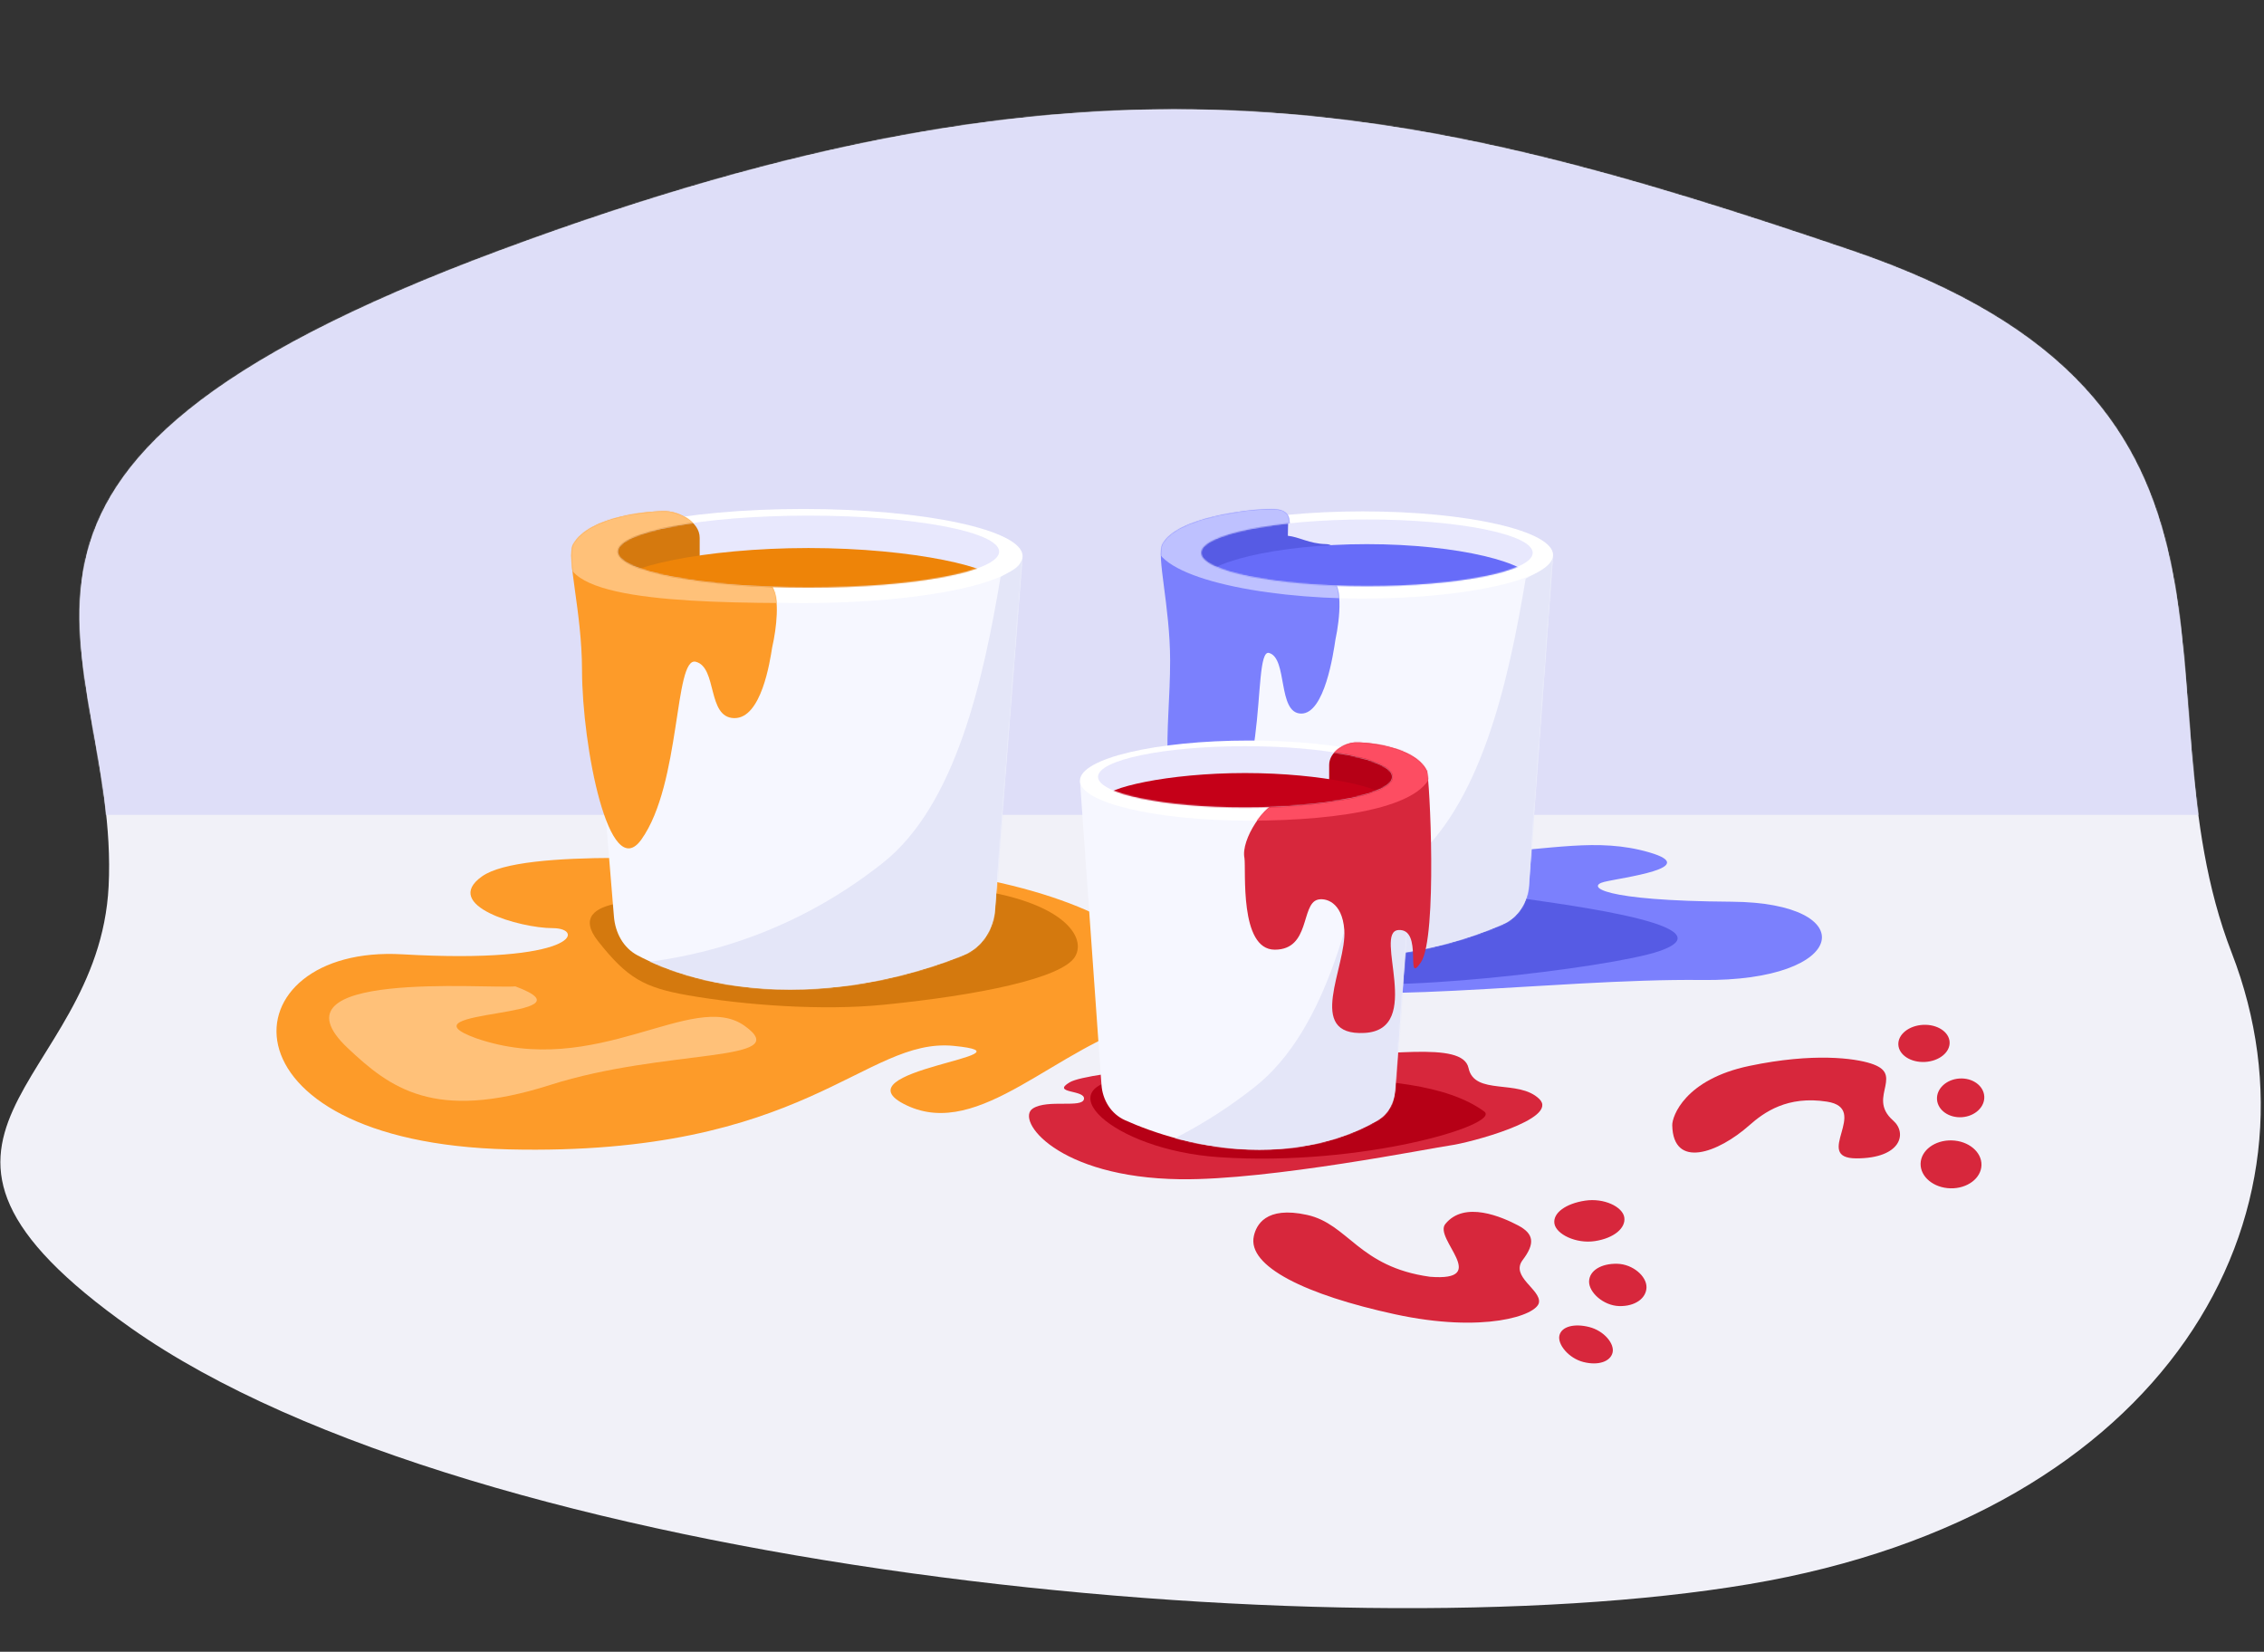 <svg width="2000" height="1459" viewBox="0 0 2000 1459" fill="none" xmlns="http://www.w3.org/2000/svg">
<rect x="0" y="0" width="2000" height="1459" fill="#333333" stroke="none"/>
<path d="M441.524 221.235C-85.746 417.132 106.623 571.875 95.954 782.943C86.983 960.416 -126.769 1002 115.552 1172.96C418.452 1386.67 1174.92 1461.6 1545.13 1399.27C1915.34 1336.94 2061.18 1073.02 1971.43 841.506C1881.69 609.989 2028.11 354.802 1635.46 221.235C1242.81 87.669 968.795 25.338 441.524 221.235Z" fill="#F1F1F8"/>
<mask id="mask0" mask-type="alpha" maskUnits="userSpaceOnUse" x="0" y="96" width="1998" height="1325">
<path d="M441.524 221.235C-85.746 417.132 106.623 571.875 95.954 782.943C86.983 960.416 -126.769 1002 115.552 1172.96C418.452 1386.67 1174.92 1461.6 1545.13 1399.27C1915.34 1336.94 2061.18 1073.02 1971.43 841.506C1881.69 609.989 2028.11 354.802 1635.46 221.235C1242.81 87.669 968.795 25.338 441.524 221.235Z" fill="#F1F1F8"/>
</mask>
<g mask="url(#mask0)">
<rect x="41.507" y="57.38" width="1955.65" height="662.376" fill="#DEDEF8"/>
</g>
<path d="M425.782 774.119C462.011 748.378 622.153 760.986 674.659 759.935C1026.45 759.935 1072.45 886.483 1015.42 901.771C933.118 923.834 865.911 1007.29 800.804 976.291C735.697 945.297 921.961 931.714 842.677 923.834C763.394 915.955 712.463 1021.54 449.41 1015.24C186.357 1008.94 200.534 834.005 355.425 842.935C510.317 851.866 517.142 819.821 488.264 819.821C459.386 819.821 389.554 799.86 425.782 774.119Z" fill="#FD9B29"/>
<path d="M607.582 879.107C568.729 872.277 554.029 863.872 528.302 831.302C495.145 789.328 585.998 796.269 589.73 796.107C637.335 789.278 752.812 777.09 833.881 782.974C935.217 790.328 961.169 826.206 949.617 845.118C938.066 864.029 864.863 879.107 780.329 887.512C726.49 892.864 657.754 887.927 607.582 879.107Z" fill="#D4790E"/>
<path d="M1297.28 943.376C1292.03 918.686 1222.73 933.395 1149.74 933.395C1091.83 936.736 961.783 946.003 944.976 955.984C928.17 965.965 958.849 962.434 957.582 970.693C956.286 979.145 925.555 970.693 912.427 979.098C896.719 989.155 933.876 1040.2 1042.64 1041.61C1121.76 1042.63 1265.8 1013.77 1281.54 1011.67C1297.28 1009.57 1378.15 988.553 1359.78 970.693C1341.4 952.832 1302.53 968.066 1297.28 943.376Z" fill="#D7273C"/>
<path d="M1311.13 981.778C1278.46 957.81 1220.63 952.83 1154.48 952.305C1128.22 950.554 1060.28 948.102 998.536 952.305C921.353 957.558 981.209 1015.76 1077.29 1022.17C1203.31 1030.58 1326.79 993.272 1311.13 981.778Z" fill="#B60016"/>
<path d="M1457.17 752.958C1410.81 739.362 1369.14 751.016 1311.33 752.958C1165.48 767.332 1091.52 838.812 1133.19 865.617C1174.86 892.422 1373.31 864.063 1503.52 865.617C1633.74 867.171 1645.72 797.245 1529.57 796.468C1413.41 795.691 1401.43 782.871 1417.06 778.986C1432.69 775.101 1503.52 766.555 1457.17 752.958Z" fill="#7B80FD"/>
<path d="M1465.75 840.151C1536.89 815.586 1352.11 795.679 1338.58 792.4C1280.81 778.405 1206.21 787.998 1190.84 805.303C1184.78 812.122 1124.96 848.679 1167.05 864.404C1209.14 880.13 1422.6 855.049 1465.75 840.151Z" fill="#565BE4"/>
<path d="M542.351 809.624L516.122 491.63H903.318L878.936 803.647C877.552 821.367 867.289 837.185 850.799 843.82C819.94 856.238 764.162 874.033 697.939 874.033C631.881 874.033 586.779 856.326 563.277 843.913C550.566 837.2 543.533 823.95 542.351 809.624Z" fill="#F6F7FF"/>
<ellipse cx="709.72" cy="491.142" rx="193.598" ry="41.566" fill="white"/>
<path d="M648.537 634.312C672.675 634.801 680.165 584.055 682.135 571.83C683.072 567.766 684.017 562.84 684.766 557.594C687.562 538.004 687.619 513.946 674.253 513.638C657.307 513.247 629.754 510.867 618.095 509.726V475.006C618.095 460.825 599.868 452.023 588.538 451.534C577.208 451.045 520.558 454.957 506.272 480.874C500.028 492.202 514.069 539.618 514.152 591.879C514.259 659.186 538.068 781.567 566.629 741.477C601.807 692.097 595.435 579.654 614.647 584.544C633.859 589.434 624.399 633.823 648.537 634.312Z" fill="#FD9B29"/>
<mask id="mask1" mask-type="alpha" maskUnits="userSpaceOnUse" x="504" y="451" width="183" height="299">
<path d="M648.537 634.303C672.675 634.792 680.165 584.046 682.135 571.821C683.072 567.758 684.017 562.832 684.766 557.585C687.562 537.996 687.619 513.938 674.253 513.629C657.307 513.238 629.754 510.858 618.095 509.717V474.998C618.095 460.817 599.868 452.014 588.538 451.525C577.208 451.036 520.558 454.949 506.272 480.866C500.028 492.194 514.069 539.609 514.152 591.87C514.259 659.178 538.068 781.559 566.629 741.468C601.807 692.088 595.435 579.645 614.647 584.535C633.859 589.425 624.399 633.814 648.537 634.303Z" fill="#FD9B29"/>
</mask>
<g mask="url(#mask1)">
<path d="M903.318 491.14C903.318 514.096 816.642 532.705 709.721 532.705C602.8 532.705 483.67 529.244 503.622 483.016C503.622 468.348 560.328 431.535 604.958 456.18C635.156 452 671.119 449.574 709.721 449.574C816.642 449.574 903.318 468.184 903.318 491.14Z" fill="#FFC179"/>
</g>
<ellipse cx="714.154" cy="487.231" rx="168.474" ry="31.785" fill="#E8E8FD"/>
<mask id="mask2" mask-type="alpha" maskUnits="userSpaceOnUse" x="545" y="455" width="338" height="65">
<ellipse cx="714.154" cy="487.231" rx="168.474" ry="31.785" fill="#E8E8FD"/>
</mask>
<g mask="url(#mask2)">
<path d="M647.158 620.729C671.296 621.218 680.163 584.054 682.134 571.829C686.567 552.594 690.161 525.961 673.215 525.57C656.269 525.179 629.752 520.407 618.094 519.266V475.005C618.094 460.824 599.867 452.022 588.537 451.533C577.207 451.044 520.556 454.956 506.27 480.873C491.984 506.791 473.265 729.289 546.172 739.069C619.079 748.849 595.434 579.653 614.646 584.543C633.858 589.433 623.02 620.24 647.158 620.729Z" fill="#D5790E"/>
<path d="M882.713 515.064C882.713 528.409 807.253 539.228 714.17 539.228C621.086 539.228 545.627 528.409 545.627 515.064C545.627 501.718 621.086 484.07 714.17 484.07C807.253 484.07 882.713 501.718 882.713 515.064Z" fill="#EE8408"/>
</g>
<path d="M1058.36 787.436L1035.4 490.66H1371.98L1350.6 782.233C1349.51 797.163 1341.1 810.597 1327.36 816.547C1300.76 828.067 1251.76 844.988 1193.45 844.988C1135.01 844.988 1095.44 828 1075.33 816.478C1064.93 810.522 1059.28 799.385 1058.36 787.436Z" fill="#F6F7FF"/>
<mask id="mask3" mask-type="alpha" maskUnits="userSpaceOnUse" x="1035" y="490" width="337" height="355">
<path d="M1058.36 787.436L1035.4 490.66H1371.98L1350.6 782.233C1349.51 797.163 1341.1 810.597 1327.36 816.547C1300.76 828.067 1251.76 844.988 1193.45 844.988C1135.01 844.988 1095.44 828 1075.33 816.478C1064.93 810.522 1059.28 799.385 1058.36 787.436Z" fill="#F6F7FF"/>
</mask>
<g mask="url(#mask3)">
<path d="M930.015 853.225C1056.33 864.119 1160.86 829.257 1243.62 763.891C1308.27 712.821 1332.6 601.901 1347.77 511.142C1363.39 502.427 1366.43 503.308 1369.93 482.817L1382.99 450.134V752.997C1409.13 801.658 1422.19 901.16 1265.39 909.875C1108.59 918.591 976.474 875.74 930.015 853.225Z" fill="#E4E6F8"/>
</g>
<ellipse cx="1203.69" cy="490.206" rx="168.291" ry="38.514" fill="white"/>
<path d="M1149.3 630.3C1170.29 630.753 1178 576.295 1179.71 564.967C1183.56 547.145 1187.59 511.411 1172.86 511.048C1158.13 510.686 1134.17 508.48 1124.04 507.423C1124.04 501.08 1139.25 483.203 1139.25 472.691C1139.25 459.551 1141.88 449.575 1122.97 449.577C1104.07 449.578 1039.25 456.675 1026.83 480.69C1021.4 491.186 1033.61 535.121 1033.68 583.545C1033.78 645.911 1019.12 713.867 1061.52 719.929C1124.9 728.991 1104.34 572.217 1121.04 576.748C1137.74 581.279 1128.32 629.847 1149.3 630.3Z" fill="#7B80FD"/>
<mask id="mask4" mask-type="alpha" maskUnits="userSpaceOnUse" x="1025" y="449" width="159" height="272">
<path d="M1149.3 630.3C1170.29 630.753 1178 576.295 1179.71 564.967C1183.56 547.145 1187.59 511.411 1172.86 511.048C1158.13 510.686 1134.17 508.48 1124.04 507.423C1124.04 501.08 1139.25 483.203 1139.25 472.691C1139.25 459.551 1141.88 449.575 1122.97 449.577C1104.07 449.578 1039.25 456.675 1026.83 480.69C1021.4 491.186 1033.61 535.121 1033.68 583.545C1033.78 645.911 1019.12 713.867 1061.52 719.929C1124.9 728.991 1104.34 572.217 1121.04 576.748C1137.74 581.279 1128.32 629.847 1149.3 630.3Z" fill="#7B80FD"/>
</mask>
<g mask="url(#mask4)">
<path d="M1371.98 490.206C1371.98 511.477 1296.63 528.72 1203.69 528.72C1110.74 528.72 1020.59 508.939 1020.59 478.996C1020.59 468.063 1053.73 452.385 1085.69 445.375C1100.92 442.037 1127.7 441.173 1140.3 454.518C1159.86 452.696 1181.26 451.692 1203.69 451.692C1296.63 451.692 1371.98 468.936 1371.98 490.206Z" fill="#BEC1FF"/>
</g>
<ellipse cx="1207.54" cy="488.301" rx="146.452" ry="29.452" fill="#E8E8FD"/>
<mask id="mask5" mask-type="alpha" maskUnits="userSpaceOnUse" x="1061" y="458" width="293" height="60">
<ellipse cx="1207.54" cy="488.301" rx="146.452" ry="29.452" fill="#E8E8FD"/>
</mask>
<g mask="url(#mask5)">
<path d="M1149.3 566.698C1170.29 567.151 1177.99 532.715 1179.71 521.388C1183.56 503.566 1186.01 480.967 1171.28 480.605C1156.55 480.242 1147.81 474.307 1137.68 473.25C1137.68 449.6 1142.07 424.535 1137.68 401.281C1127.83 400.828 1039.25 413.096 1026.83 437.11C1014.41 461.125 998.14 667.288 1061.52 676.35C1124.89 685.412 1104.34 528.637 1121.04 533.168C1137.74 537.7 1128.32 566.245 1149.3 566.698Z" fill="#565BE4"/>
<path d="M1353.99 513.767C1353.99 530.033 1288.43 543.219 1207.54 543.219C1126.66 543.219 1061.09 530.033 1061.09 513.767C1061.09 497.501 1126.66 480.638 1207.54 480.638C1288.43 480.638 1353.99 497.501 1353.99 513.767Z" fill="#676CF9"/>
</g>
<path d="M1232.46 962.981L1252.88 689.912H954.034L973.036 958.183C973.995 971.72 981.508 983.959 993.898 989.498C1017.57 1000.08 1060.95 1015.52 1112.55 1015.52C1164.39 1015.52 1199.51 999.936 1217.38 989.348C1226.68 983.842 1231.66 973.756 1232.46 962.981Z" fill="#F6F7FF"/>
<mask id="mask6" mask-type="alpha" maskUnits="userSpaceOnUse" x="954" y="689" width="299" height="327">
<path d="M1232.46 962.981L1252.88 689.912H954.035L973.036 958.183C973.995 971.72 981.509 983.959 993.899 989.498C1017.57 1000.08 1060.95 1015.52 1112.55 1015.52C1164.39 1015.52 1199.51 999.936 1217.38 989.348C1226.68 983.842 1231.66 973.756 1232.46 962.981Z" fill="#F6F7FF"/>
</mask>
<g mask="url(#mask6)">
<path d="M794.993 1049.32C921.304 1060.22 1025.84 1025.36 1108.59 959.989C1173.25 908.919 1197.58 797.999 1212.75 707.24C1228.37 698.525 1231.41 699.406 1234.9 678.915L1247.97 646.232V949.095C1274.1 997.756 1287.17 1097.26 1130.37 1105.97C973.571 1114.69 841.452 1071.84 794.993 1049.32Z" fill="#E4E6F8"/>
</g>
<ellipse rx="149.423" ry="35.392" transform="matrix(-1 0 0 1 1103.46 689.497)" fill="white"/>
<path d="M1126.12 838.839C1094.62 838.839 1100.87 768.35 1099.34 757.94C1095.92 741.563 1117.75 708.985 1130.83 708.652C1143.91 708.319 1165.17 706.293 1174.17 705.321V675.758C1174.17 663.683 1188.24 656.188 1196.99 655.772C1205.73 655.355 1249.45 658.686 1260.48 680.755C1262.97 685.729 1269.99 827.808 1255.29 849.871C1240.59 871.935 1257.91 819.928 1235.34 821.504C1212.76 823.08 1258.44 909.532 1205.41 912.384C1152.38 915.237 1189.82 853.77 1187.55 821.504C1185.77 796.173 1170.45 792.881 1163.93 794.713C1149.1 798.877 1157.63 838.839 1126.12 838.839Z" fill="#D7273C"/>
<mask id="mask7" mask-type="alpha" maskUnits="userSpaceOnUse" x="1098" y="655" width="167" height="258">
<path d="M1126.13 838.835C1094.62 838.835 1100.87 768.346 1099.35 757.936C1095.93 741.558 1117.75 708.981 1130.83 708.648C1143.91 708.315 1165.18 706.288 1174.18 705.317V675.754C1174.18 663.679 1188.24 656.184 1196.99 655.767C1205.73 655.351 1249.46 658.682 1260.48 680.75C1262.97 685.725 1269.99 827.803 1255.29 849.867C1240.59 871.93 1257.92 819.924 1235.34 821.5C1212.76 823.076 1258.44 909.527 1205.41 912.38C1152.38 915.232 1189.82 853.765 1187.56 821.5C1185.78 796.169 1170.45 792.877 1163.93 794.708C1149.1 798.872 1157.63 838.835 1126.13 838.835Z" fill="#D7273C"/>
</mask>
<g mask="url(#mask7)">
<path d="M954.035 689.494C954.035 709.04 1020.93 724.886 1103.46 724.886C1185.98 724.886 1265.27 712.233 1265.27 677.036C1265.27 657.489 1203.31 645.517 1103.46 654.101C1020.93 654.101 954.035 669.947 954.035 689.494Z" fill="#FD4D62"/>
</g>
<ellipse rx="130.032" ry="27.065" transform="matrix(-1 0 0 1 1100.03 686.166)" fill="#E8E8FD"/>
<mask id="mask8" mask-type="alpha" maskUnits="userSpaceOnUse" x="970" y="659" width="261" height="55">
<ellipse rx="130.032" ry="27.065" transform="matrix(-1 0 0 1 1100.03 686.166)" fill="#949494"/>
</mask>
<g mask="url(#mask8)">
<path d="M1151.74 799.839C1133.11 800.255 1126.27 768.61 1124.75 758.201C1107.22 744.281 1117.72 719.293 1126.65 719.066C1139.73 718.733 1165.17 713.734 1174.17 712.762V675.757C1174.17 663.682 1188.24 656.187 1196.99 655.771C1205.73 655.355 1249.45 658.686 1260.48 680.754C1271.51 702.822 1285.95 892.276 1229.68 900.603C1173.41 908.931 1191.66 764.863 1176.83 769.027C1162.01 773.191 1170.37 799.423 1151.74 799.839Z" fill="#B60016"/>
<path d="M975.431 704.883C975.431 713.586 1031.14 720.642 1099.87 720.642C1168.59 720.642 1224.31 713.586 1224.31 704.883C1224.31 696.179 1168.59 682.819 1099.87 682.819C1031.14 682.819 975.431 696.179 975.431 704.883Z" fill="#C50018"/>
</g>
<path d="M1154.58 1073.1C1117.81 1065.02 1109.72 1082.47 1107.65 1091.75C1101.55 1118.56 1153.72 1143.82 1232.14 1160.85C1310.56 1177.89 1357.73 1161.91 1359.51 1150.48C1361.29 1139.04 1334.02 1127.61 1345.12 1112.97C1356.23 1098.33 1355.05 1089.75 1341.07 1082.4C1327.08 1075.06 1293.71 1060.21 1276.76 1081.18C1266.28 1094.15 1317.66 1132.12 1263.22 1127.76C1200.06 1119.05 1191.35 1081.18 1154.58 1073.1Z" fill="#D7273C"/>
<path d="M1434.9 1075.34C1436.32 1084.74 1425.76 1093.69 1408.96 1096.25C1392.17 1098.8 1374.58 1090.11 1373.15 1080.71C1371.72 1071.31 1383.4 1063.08 1400.19 1060.53C1416.99 1057.98 1433.47 1065.94 1434.9 1075.34Z" fill="#D7273C"/>
<path d="M1454.5 1137.15C1454.27 1146.83 1444.4 1153.99 1430.44 1153.65C1416.48 1153.3 1403.54 1141.54 1403.78 1131.86C1404.02 1122.18 1414.68 1115.94 1428.64 1116.28C1442.59 1116.62 1454.74 1127.47 1454.5 1137.15Z" fill="#D7273C"/>
<path d="M1424.52 1194.83C1422.53 1202.69 1411.92 1206.39 1398.8 1203.07C1385.69 1199.75 1375.62 1187.32 1377.6 1179.47C1379.59 1171.61 1390.79 1168.83 1403.9 1172.15C1417.02 1175.47 1426.5 1186.97 1424.52 1194.83Z" fill="#D7273C"/>
<path d="M1545.33 941.515C1488.41 953.429 1477.07 986.08 1477.25 993.975C1478.07 1032.93 1517.75 1018.42 1545.33 993.973C1558.4 982.395 1578.99 967.667 1613.84 973.062C1653.04 979.132 1600.41 1023.18 1639.97 1023.18C1679.53 1023.18 1685.01 1000.83 1672.44 989.816C1659.87 978.803 1663.69 968.443 1665.52 959.315C1667.34 950.187 1666.78 943.909 1652.68 939.361C1638.57 934.813 1602.26 929.601 1545.33 941.515Z" fill="#D7273C"/>
<ellipse rx="22.67" ry="16.402" transform="matrix(0.999 -0.051 0.051 0.999 1699.63 921.626)" fill="#D7273C"/>
<ellipse rx="20.909" ry="17.11" transform="matrix(0.998 -0.07 0.07 0.998 1732.01 969.732)" fill="#D7273C"/>
<ellipse rx="26.89" ry="21.162" transform="matrix(1 0.024 -0.024 1 1723.53 1028.47)" fill="#D7273C"/>
<mask id="mask9" mask-type="alpha" maskUnits="userSpaceOnUse" x="516" y="491" width="388" height="384">
<path d="M542.351 809.624L516.122 491.63H903.318L878.936 803.647C877.552 821.367 867.289 837.185 850.799 843.82C819.94 856.238 764.162 874.033 697.939 874.033C631.881 874.033 586.779 856.326 563.277 843.913C550.566 837.2 543.533 823.95 542.351 809.624Z" fill="#F6F7FF"/>
</mask>
<g mask="url(#mask9)">
<path d="M466.148 851.654C592.459 862.549 696.993 827.687 779.748 762.321C844.405 711.251 868.737 600.33 883.904 509.572C899.526 500.857 902.567 501.738 906.06 481.247L919.126 448.564V751.426C945.26 800.088 958.326 899.589 801.526 908.305C644.726 917.02 512.608 874.169 466.148 851.654Z" fill="#E4E6F8"/>
</g>
<path d="M485.748 958.419C383.393 991.102 344.198 960.598 307.176 925.736C233.709 856.555 429.541 873.504 455.265 871.266C531.488 899.593 348.558 890.875 420.42 917.021C527.126 954.061 612.069 873.444 657.798 906.126C703.526 938.809 588.104 925.736 485.748 958.419Z" fill="#FFC179"/>
</svg>
